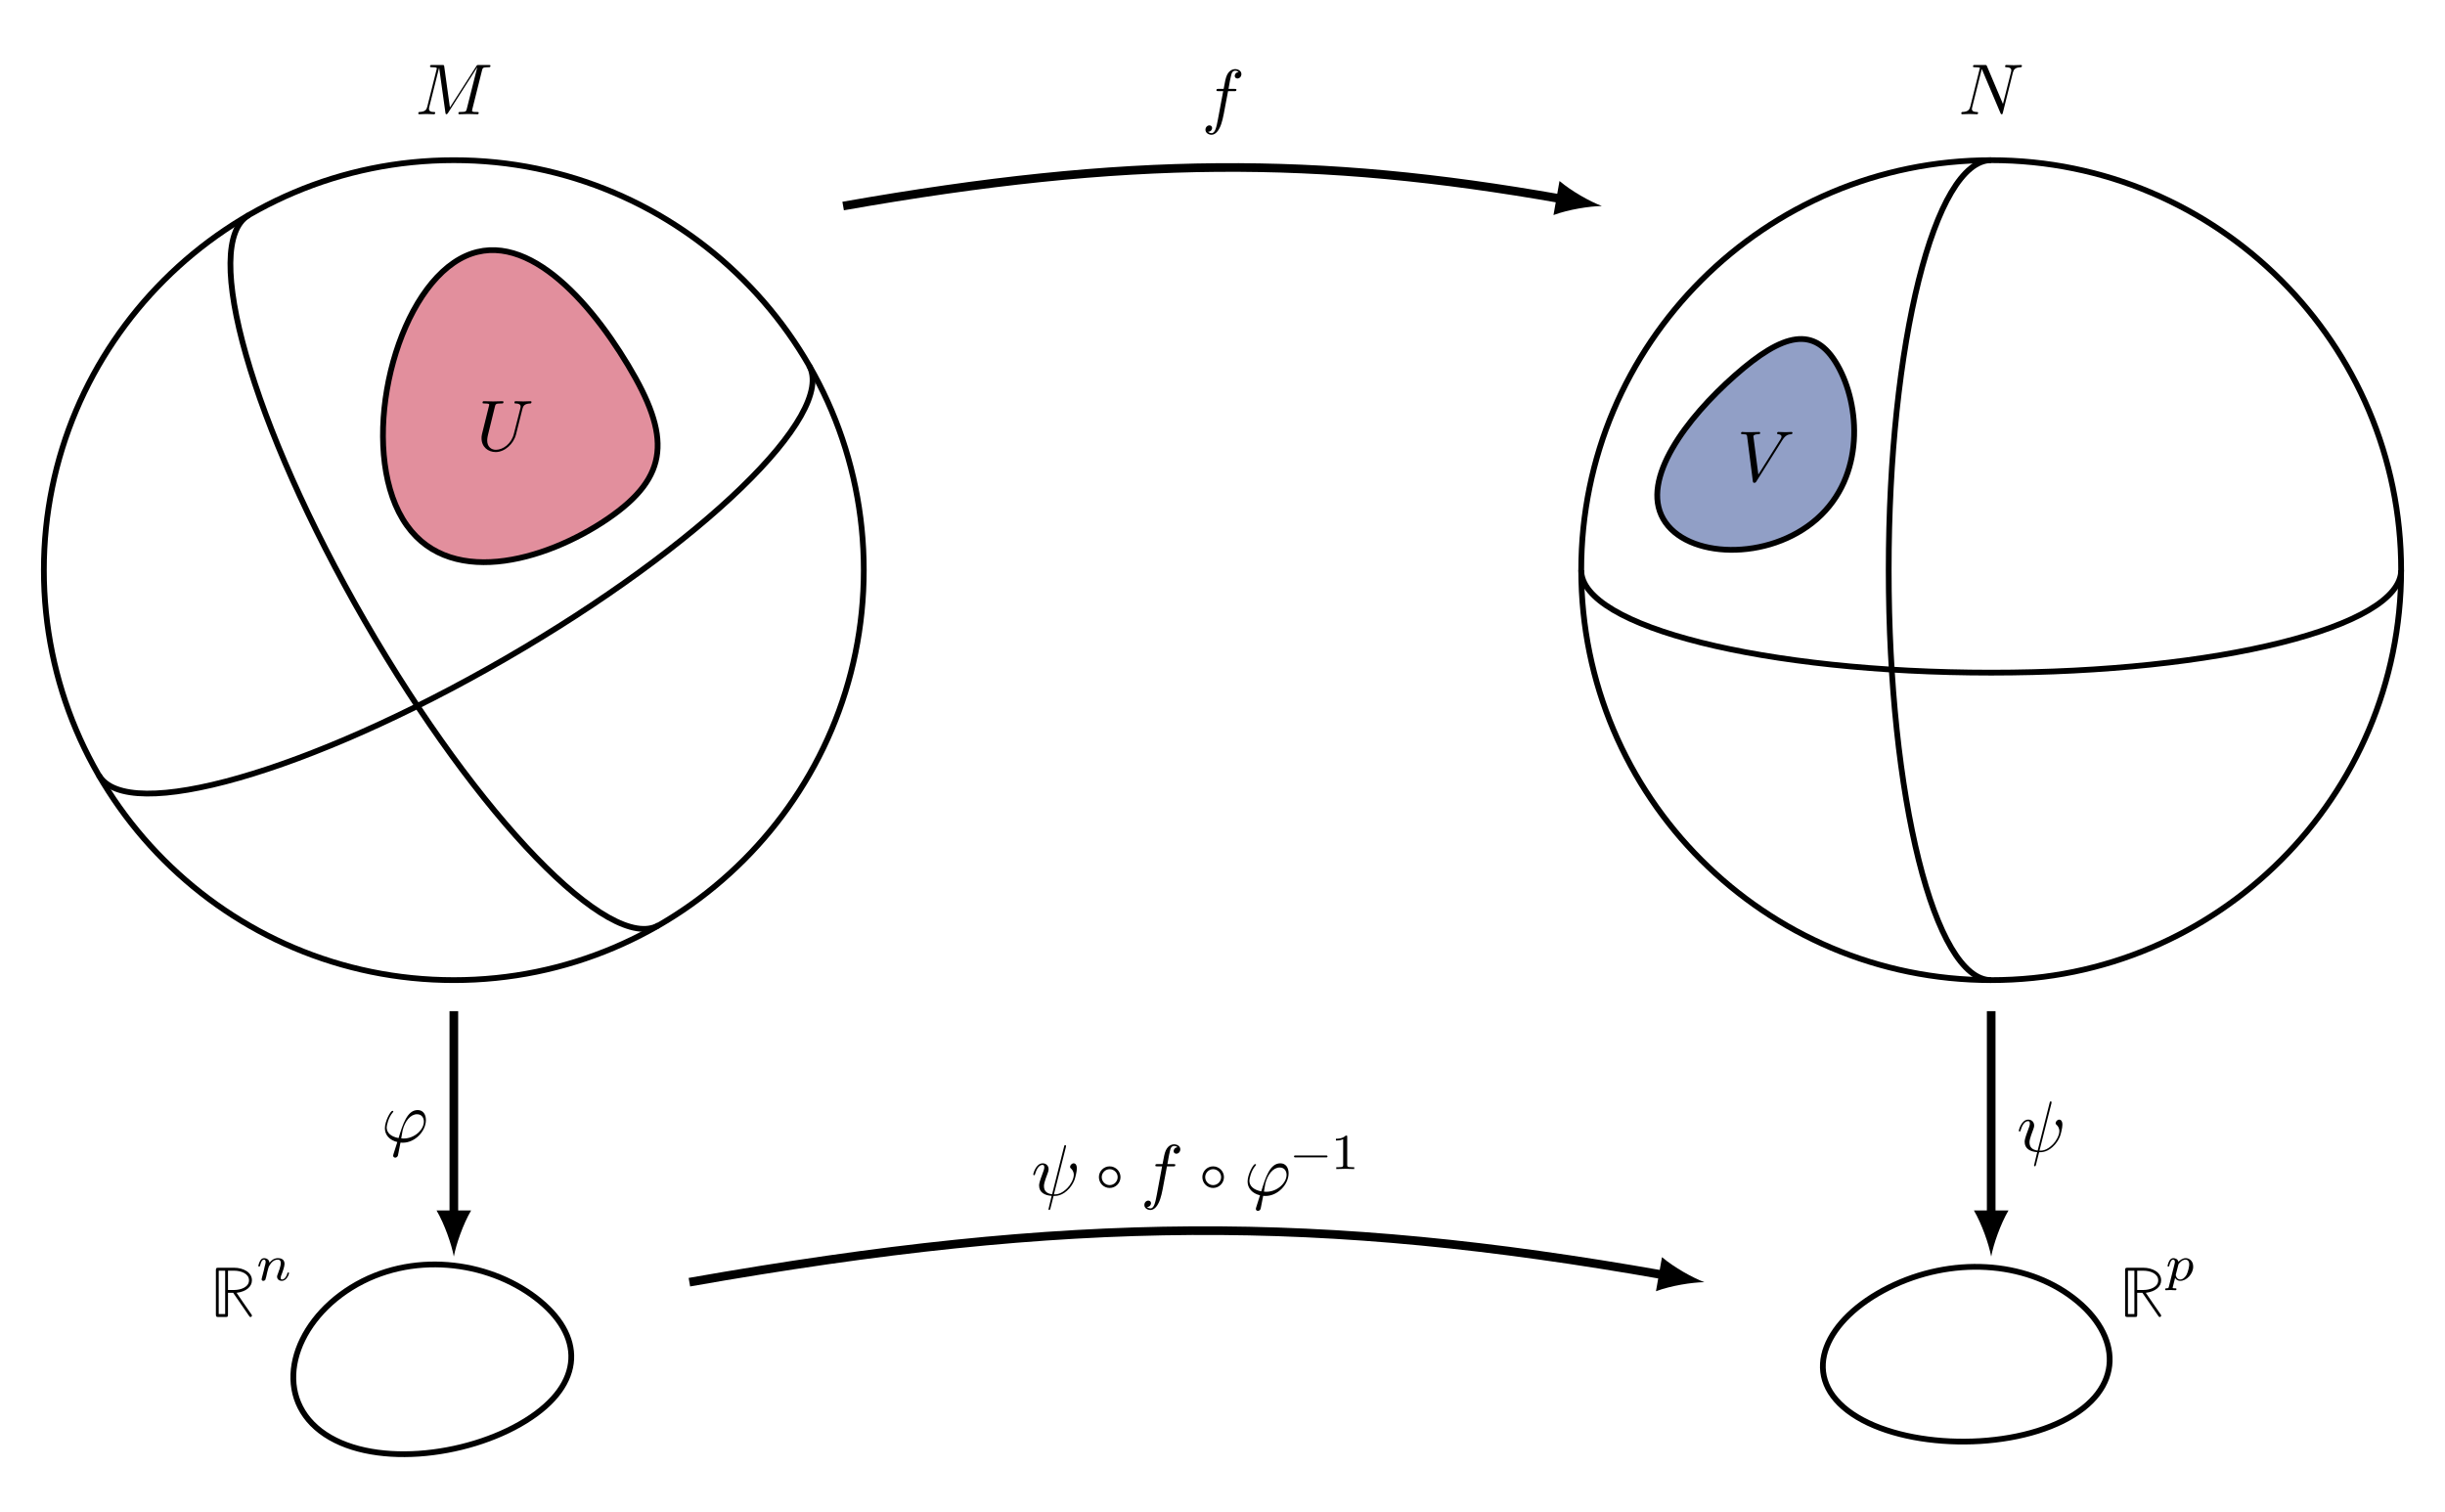 <?xml version="1.0" encoding="UTF-8"?>
<svg xmlns="http://www.w3.org/2000/svg" xmlns:xlink="http://www.w3.org/1999/xlink" width="338.12" height="209.08" viewBox="0 0 338.12 209.08">
<defs>
<g>
<g id="glyph-0-0">
<path d="M 10.406 -6.703 C 10.406 -6.812 10.312 -6.812 10.141 -6.812 L 8.828 -6.812 C 8.562 -6.812 8.547 -6.812 8.438 -6.625 L 4.797 -0.938 L 4.016 -6.578 C 3.984 -6.812 3.969 -6.812 3.703 -6.812 L 2.344 -6.812 C 2.156 -6.812 2.047 -6.812 2.047 -6.625 C 2.047 -6.5 2.141 -6.5 2.328 -6.5 C 2.469 -6.5 2.641 -6.484 2.766 -6.484 C 2.922 -6.453 2.984 -6.438 2.984 -6.312 C 2.984 -6.281 2.969 -6.25 2.938 -6.125 L 1.672 -1.062 C 1.578 -0.656 1.406 -0.344 0.594 -0.312 C 0.547 -0.312 0.422 -0.297 0.422 -0.125 C 0.422 -0.031 0.484 0 0.562 0 C 0.875 0 1.219 -0.031 1.562 -0.031 C 1.891 -0.031 2.25 0 2.578 0 C 2.625 0 2.766 0 2.766 -0.203 C 2.766 -0.312 2.656 -0.312 2.578 -0.312 C 2.016 -0.312 1.906 -0.516 1.906 -0.75 C 1.906 -0.812 1.906 -0.875 1.938 -0.984 L 3.297 -6.406 L 3.312 -6.406 L 4.172 -0.234 C 4.188 -0.109 4.203 0 4.312 0 C 4.422 0 4.484 -0.109 4.531 -0.172 L 8.562 -6.484 L 8.578 -6.484 L 7.141 -0.781 C 7.047 -0.391 7.031 -0.312 6.234 -0.312 C 6.078 -0.312 5.969 -0.312 5.969 -0.125 C 5.969 0 6.078 0 6.109 0 L 7.344 -0.031 C 7.75 -0.031 8.188 0 8.594 0 C 8.656 0 8.781 0 8.781 -0.203 C 8.781 -0.312 8.688 -0.312 8.5 -0.312 C 8.141 -0.312 7.859 -0.312 7.859 -0.484 C 7.859 -0.531 7.859 -0.547 7.906 -0.734 L 9.234 -6.047 C 9.328 -6.406 9.344 -6.5 10.094 -6.5 C 10.312 -6.5 10.406 -6.5 10.406 -6.703 Z M 10.406 -6.703 "/>
</g>
<g id="glyph-0-1">
<path d="M 7.578 -6.703 C 7.578 -6.703 7.578 -6.812 7.453 -6.812 C 7.125 -6.812 6.766 -6.781 6.438 -6.781 C 6.094 -6.781 5.719 -6.812 5.391 -6.812 C 5.328 -6.812 5.219 -6.812 5.219 -6.609 C 5.219 -6.5 5.312 -6.5 5.391 -6.5 C 5.969 -6.484 6.078 -6.281 6.078 -6.062 C 6.078 -6.031 6.047 -5.875 6.047 -5.859 L 5.141 -2.297 C 4.812 -0.953 3.656 -0.094 2.656 -0.094 C 1.984 -0.094 1.453 -0.531 1.453 -1.391 C 1.453 -1.391 1.453 -1.719 1.562 -2.156 L 2.516 -6.047 C 2.609 -6.406 2.625 -6.5 3.359 -6.5 C 3.625 -6.5 3.703 -6.5 3.703 -6.703 C 3.703 -6.812 3.594 -6.812 3.562 -6.812 L 2.281 -6.781 L 1 -6.812 C 0.922 -6.812 0.812 -6.812 0.812 -6.609 C 0.812 -6.5 0.891 -6.5 1.094 -6.5 C 1.094 -6.5 1.297 -6.5 1.469 -6.484 C 1.641 -6.453 1.734 -6.453 1.734 -6.312 C 1.734 -6.266 1.625 -5.844 1.562 -5.609 L 1.344 -4.734 L 0.734 -2.266 C 0.672 -2 0.672 -1.844 0.672 -1.688 C 0.672 -0.484 1.578 0.219 2.625 0.219 C 3.875 0.219 5.109 -0.906 5.438 -2.219 L 6.328 -5.766 C 6.438 -6.172 6.609 -6.469 7.406 -6.5 C 7.453 -6.5 7.578 -6.516 7.578 -6.703 Z M 7.578 -6.703 "/>
</g>
<g id="glyph-0-2">
<path d="M 8.781 -6.703 C 8.781 -6.703 8.781 -6.812 8.656 -6.812 C 8.328 -6.812 7.969 -6.781 7.641 -6.781 C 7.312 -6.781 6.953 -6.812 6.625 -6.812 C 6.562 -6.812 6.453 -6.812 6.453 -6.609 C 6.453 -6.5 6.547 -6.5 6.625 -6.5 C 7.203 -6.484 7.312 -6.281 7.312 -6.062 C 7.312 -6.031 7.281 -5.875 7.281 -5.859 L 6.156 -1.422 L 3.953 -6.625 C 3.875 -6.797 3.875 -6.812 3.641 -6.812 L 2.297 -6.812 C 2.109 -6.812 2.016 -6.812 2.016 -6.609 C 2.016 -6.5 2.109 -6.5 2.297 -6.5 C 2.344 -6.5 2.969 -6.5 2.969 -6.406 L 1.641 -1.062 C 1.531 -0.656 1.359 -0.344 0.562 -0.312 C 0.5 -0.312 0.391 -0.297 0.391 -0.109 C 0.391 -0.047 0.438 0 0.516 0 C 0.844 0 1.188 -0.031 1.516 -0.031 C 1.859 -0.031 2.219 0 2.547 0 C 2.594 0 2.719 0 2.719 -0.203 C 2.719 -0.297 2.625 -0.312 2.516 -0.312 C 1.938 -0.328 1.859 -0.547 1.859 -0.75 C 1.859 -0.812 1.875 -0.875 1.906 -0.984 L 3.219 -6.234 C 3.266 -6.188 3.266 -6.156 3.312 -6.062 L 5.797 -0.188 C 5.859 -0.016 5.891 0 5.984 0 C 6.094 0 6.094 -0.031 6.141 -0.203 L 7.531 -5.766 C 7.641 -6.156 7.812 -6.469 8.609 -6.5 C 8.656 -6.5 8.781 -6.516 8.781 -6.703 Z M 8.781 -6.703 "/>
</g>
<g id="glyph-0-3">
<path d="M 7.672 -6.688 C 7.672 -6.766 7.609 -6.812 7.531 -6.812 C 7.281 -6.812 6.984 -6.781 6.719 -6.781 C 6.391 -6.781 6.047 -6.812 5.734 -6.812 C 5.672 -6.812 5.547 -6.812 5.547 -6.625 C 5.547 -6.516 5.625 -6.5 5.703 -6.5 C 5.969 -6.484 6.156 -6.375 6.156 -6.172 C 6.156 -6.016 6.016 -5.797 6.016 -5.797 L 2.953 -0.922 L 2.266 -6.203 C 2.266 -6.375 2.5 -6.5 2.953 -6.5 C 3.094 -6.5 3.203 -6.5 3.203 -6.703 C 3.203 -6.781 3.125 -6.812 3.078 -6.812 C 2.672 -6.812 2.25 -6.781 1.828 -6.781 C 1.656 -6.781 1.469 -6.781 1.281 -6.781 C 1.109 -6.781 0.922 -6.812 0.75 -6.812 C 0.672 -6.812 0.562 -6.812 0.562 -6.625 C 0.562 -6.5 0.641 -6.5 0.812 -6.5 C 1.359 -6.5 1.375 -6.406 1.406 -6.156 L 2.188 -0.016 C 2.219 0.188 2.266 0.219 2.391 0.219 C 2.547 0.219 2.594 0.172 2.672 0.047 L 6.266 -5.672 C 6.75 -6.453 7.172 -6.484 7.531 -6.5 C 7.656 -6.516 7.672 -6.688 7.672 -6.688 Z M 7.672 -6.688 "/>
</g>
<g id="glyph-0-4">
<path d="M 5.5 -6.344 C 5.5 -6.797 5.047 -7.031 4.641 -7.031 C 4.297 -7.031 3.672 -6.844 3.375 -5.859 C 3.312 -5.656 3.281 -5.547 3.047 -4.297 L 2.359 -4.297 C 2.156 -4.297 2.047 -4.297 2.047 -4.109 C 2.047 -3.984 2.141 -3.984 2.328 -3.984 L 2.984 -3.984 L 2.25 -0.047 C 2.062 0.922 1.891 1.828 1.375 1.828 C 1.328 1.828 1.094 1.828 0.891 1.641 C 1.359 1.609 1.453 1.25 1.453 1.109 C 1.453 0.875 1.266 0.75 1.078 0.75 C 0.812 0.75 0.531 0.984 0.531 1.359 C 0.531 1.797 0.969 2.047 1.375 2.047 C 1.922 2.047 2.328 1.453 2.5 1.078 C 2.828 0.453 3.047 -0.75 3.062 -0.828 L 3.656 -3.984 L 4.516 -3.984 C 4.719 -3.984 4.812 -3.984 4.812 -4.188 C 4.812 -4.297 4.719 -4.297 4.547 -4.297 L 3.719 -4.297 C 3.828 -4.875 3.812 -4.859 3.922 -5.438 C 3.969 -5.641 4.109 -6.344 4.172 -6.469 C 4.25 -6.656 4.422 -6.812 4.641 -6.812 C 4.672 -6.812 4.938 -6.812 5.125 -6.625 C 4.688 -6.594 4.578 -6.234 4.578 -6.094 C 4.578 -5.859 4.766 -5.734 4.953 -5.734 C 5.219 -5.734 5.5 -5.969 5.5 -6.344 Z M 5.5 -6.344 "/>
</g>
<g id="glyph-0-5">
<path d="M 6.172 -3.031 C 6.172 -3.812 5.781 -4.406 5.031 -4.406 C 3.594 -4.406 2.984 -2.469 2.391 -0.531 C 1.312 -0.734 0.75 -1.281 0.75 -2 C 0.75 -2.281 0.984 -3.375 1.578 -4.062 C 1.672 -4.156 1.672 -4.203 1.672 -4.203 C 1.672 -4.234 1.641 -4.297 1.547 -4.297 C 1.266 -4.297 0.5 -2.844 0.5 -1.891 C 0.5 -0.953 1.156 -0.234 2.219 0.016 L 1.688 1.688 C 1.656 1.828 1.641 1.844 1.641 1.891 C 1.641 2.109 1.828 2.172 1.938 2.172 C 1.984 2.172 2.203 2.141 2.297 1.906 C 2.328 1.828 2.375 1.5 2.656 0.094 C 2.734 0.094 2.812 0.109 2.984 0.109 C 4.641 0.109 6.172 -1.453 6.172 -3.031 Z M 5.891 -2.812 C 5.891 -1.688 4.609 -0.469 3.078 -0.469 C 2.984 -0.469 2.969 -0.469 2.891 -0.484 C 2.766 -0.484 2.766 -0.484 2.766 -0.516 L 2.953 -1.594 C 3.266 -2.875 4.047 -3.828 4.938 -3.828 C 5.625 -3.828 5.891 -3.297 5.891 -2.812 Z M 5.891 -2.812 "/>
</g>
<g id="glyph-0-6">
<path d="M 6.328 -3.703 C 6.328 -4.266 6.062 -4.406 5.891 -4.406 C 5.641 -4.406 5.391 -4.141 5.391 -3.922 C 5.391 -3.797 5.453 -3.734 5.547 -3.656 C 5.656 -3.547 5.906 -3.297 5.906 -2.812 C 5.906 -2.172 5.391 -1.359 5.031 -1 C 4.156 -0.109 3.516 -0.109 3.156 -0.109 L 4.812 -6.656 C 4.812 -6.703 4.828 -6.766 4.828 -6.812 C 4.828 -6.906 4.766 -6.922 4.719 -6.922 C 4.609 -6.922 4.609 -6.891 4.562 -6.719 L 2.906 -0.125 C 2.156 -0.219 1.781 -0.594 1.781 -1.25 C 1.781 -1.453 1.781 -1.703 2.312 -3.094 C 2.359 -3.219 2.422 -3.391 2.422 -3.594 C 2.422 -4.031 2.109 -4.406 1.609 -4.406 C 0.656 -4.406 0.297 -2.953 0.297 -2.875 C 0.297 -2.766 0.406 -2.766 0.406 -2.766 C 0.516 -2.766 0.516 -2.797 0.562 -2.953 C 0.844 -3.891 1.234 -4.188 1.578 -4.188 C 1.656 -4.188 1.828 -4.188 1.828 -3.875 C 1.828 -3.609 1.719 -3.359 1.594 -3.016 C 1.109 -1.75 1.109 -1.5 1.109 -1.328 C 1.109 -0.375 1.891 0.031 2.844 0.094 C 2.766 0.453 2.766 0.469 2.625 1 C 2.609 1.109 2.406 1.906 2.406 1.938 C 2.406 1.938 2.406 2.047 2.516 2.047 C 2.516 2.047 2.594 2.047 2.609 2 C 2.641 1.984 2.703 1.734 2.734 1.594 L 3.109 0.109 C 3.484 0.109 4.359 0.109 5.297 -0.953 C 5.703 -1.422 5.906 -1.859 6.016 -2.156 C 6.109 -2.406 6.328 -3.266 6.328 -3.703 Z M 6.328 -3.703 "/>
</g>
<g id="glyph-0-7">
<path d="M 3.547 -2.5 C 3.547 -3.312 2.875 -3.984 2.047 -3.984 C 1.219 -3.984 0.562 -3.312 0.562 -2.5 C 0.562 -1.672 1.219 -1 2.047 -1 C 2.875 -1 3.547 -1.672 3.547 -2.5 Z M 3.156 -2.5 C 3.156 -1.891 2.656 -1.391 2.047 -1.391 C 1.453 -1.391 0.953 -1.891 0.953 -2.5 C 0.953 -3.094 1.453 -3.594 2.047 -3.594 C 2.656 -3.594 3.156 -3.094 3.156 -2.5 Z M 3.156 -2.5 "/>
</g>
<g id="glyph-0-8">
<path d="M 5.812 -0.203 C 5.812 -0.25 5.812 -0.266 5.688 -0.438 L 4.672 -1.906 L 3.688 -3.344 C 5.047 -3.516 5.812 -4.203 5.812 -5.078 C 5.812 -6.203 4.594 -6.812 3.328 -6.812 L 1.188 -6.812 C 0.875 -6.812 0.828 -6.766 0.828 -6.453 L 0.828 -0.359 C 0.828 -0.047 0.875 0 1.188 0 L 2.156 0 C 2.469 0 2.5 -0.031 2.5 -0.359 L 2.5 -3.344 L 3.219 -3.344 L 5.391 -0.188 C 5.469 -0.062 5.516 0 5.609 0 C 5.734 0 5.812 -0.094 5.812 -0.203 Z M 5.406 -5.078 C 5.406 -4.156 4.328 -3.734 3.312 -3.734 L 2.5 -3.734 L 2.5 -6.406 L 3.312 -6.406 C 4.344 -6.406 5.406 -5.984 5.406 -5.078 Z M 2.109 -0.406 L 1.219 -0.406 L 1.219 -6.406 L 2.109 -6.406 Z M 2.109 -0.406 "/>
</g>
<g id="glyph-1-0">
<path d="M 5.031 -1.734 C 5.031 -1.812 4.969 -1.875 4.891 -1.875 L 0.531 -1.875 C 0.453 -1.875 0.391 -1.812 0.391 -1.734 C 0.391 -1.672 0.453 -1.609 0.531 -1.609 L 4.891 -1.609 C 4.969 -1.609 5.031 -1.672 5.031 -1.734 Z M 5.031 -1.734 "/>
</g>
<g id="glyph-1-1">
<path d="M 3.297 0 L 3.297 -0.25 L 3.031 -0.25 C 2.328 -0.25 2.328 -0.344 2.328 -0.578 L 2.328 -4.438 C 2.328 -4.625 2.328 -4.625 2.125 -4.625 C 1.672 -4.188 1.047 -4.188 0.766 -4.188 L 0.766 -3.938 C 0.922 -3.938 1.391 -3.938 1.766 -4.125 L 1.766 -0.578 C 1.766 -0.344 1.766 -0.25 1.078 -0.25 L 0.812 -0.25 L 0.812 0 L 2.047 -0.031 Z M 3.297 0 "/>
</g>
<g id="glyph-1-2">
<path d="M 4.578 -1 C 4.578 -1.094 4.5 -1.094 4.469 -1.094 C 4.375 -1.094 4.375 -1.047 4.344 -0.969 C 4.188 -0.406 3.875 -0.125 3.609 -0.125 C 3.453 -0.125 3.422 -0.219 3.422 -0.375 C 3.422 -0.531 3.469 -0.625 3.594 -0.938 C 3.672 -1.156 3.953 -1.891 3.953 -2.281 C 3.953 -2.953 3.422 -3.078 3.047 -3.078 C 2.469 -3.078 2.078 -2.719 1.875 -2.438 C 1.828 -2.922 1.422 -3.078 1.125 -3.078 C 0.828 -3.078 0.672 -2.859 0.578 -2.703 C 0.422 -2.438 0.328 -2.047 0.328 -2 C 0.328 -1.922 0.422 -1.922 0.453 -1.922 C 0.547 -1.922 0.547 -1.938 0.594 -2.125 C 0.703 -2.531 0.844 -2.875 1.109 -2.875 C 1.297 -2.875 1.344 -2.719 1.344 -2.531 C 1.344 -2.406 1.281 -2.141 1.219 -1.953 L 1.078 -1.328 L 0.844 -0.438 C 0.828 -0.344 0.781 -0.172 0.781 -0.156 C 0.781 0 0.906 0.062 1.016 0.062 C 1.141 0.062 1.25 -0.016 1.297 -0.078 C 1.328 -0.141 1.375 -0.375 1.422 -0.516 L 1.562 -1.141 C 1.609 -1.297 1.656 -1.453 1.688 -1.609 C 1.766 -1.891 1.781 -1.953 1.984 -2.234 C 2.172 -2.516 2.5 -2.875 3.031 -2.875 C 3.422 -2.875 3.438 -2.516 3.438 -2.391 C 3.438 -1.969 3.141 -1.203 3.031 -0.906 C 2.953 -0.703 2.922 -0.641 2.922 -0.531 C 2.922 -0.156 3.219 0.062 3.578 0.062 C 4.281 0.062 4.578 -0.891 4.578 -1 Z M 4.578 -1 "/>
</g>
<g id="glyph-1-3">
<path d="M 3.875 -1.906 C 3.875 -2.719 3.312 -3.078 2.844 -3.078 C 2.406 -3.078 2.031 -2.781 1.844 -2.578 C 1.734 -2.984 1.344 -3.078 1.125 -3.078 C 0.859 -3.078 0.688 -2.891 0.578 -2.703 C 0.438 -2.469 0.328 -2.047 0.328 -2 C 0.328 -1.922 0.422 -1.922 0.453 -1.922 C 0.547 -1.922 0.547 -1.938 0.594 -2.125 C 0.703 -2.531 0.844 -2.875 1.109 -2.875 C 1.297 -2.875 1.344 -2.719 1.344 -2.531 C 1.344 -2.453 1.328 -2.375 1.312 -2.328 L 0.516 0.844 C 0.469 1.047 0.453 1.094 0.188 1.094 C 0.094 1.094 0 1.094 0 1.25 C 0 1.328 0.062 1.359 0.094 1.359 C 0.266 1.359 0.5 1.328 0.688 1.328 C 0.922 1.328 1.188 1.359 1.422 1.359 C 1.484 1.359 1.562 1.328 1.562 1.203 C 1.562 1.094 1.469 1.094 1.375 1.094 C 1.219 1.094 1.031 1.094 1.031 1.016 C 1.031 0.984 1.094 0.797 1.109 0.703 L 1.375 -0.344 C 1.453 -0.203 1.672 0.062 2.094 0.062 C 2.938 0.062 3.875 -0.875 3.875 -1.906 Z M 3.328 -2.203 C 3.328 -1.922 3.172 -1.203 2.969 -0.797 C 2.781 -0.453 2.453 -0.125 2.094 -0.125 C 1.594 -0.125 1.469 -0.656 1.469 -0.734 C 1.469 -0.766 1.484 -0.812 1.484 -0.844 L 1.844 -2.234 C 2.25 -2.781 2.594 -2.875 2.812 -2.875 C 3.094 -2.875 3.328 -2.672 3.328 -2.203 Z M 3.328 -2.203 "/>
</g>
</g>
<clipPath id="clip-0">
<path clip-rule="nonzero" d="M 207 10 L 338.121 10 L 338.121 147 L 207 147 Z M 207 10 "/>
</clipPath>
<clipPath id="clip-1">
<path clip-rule="nonzero" d="M 207 67 L 338.121 67 L 338.121 105 L 207 105 Z M 207 67 "/>
</clipPath>
<clipPath id="clip-2">
<path clip-rule="nonzero" d="M 29 163 L 91 163 L 91 209.078 L 29 209.078 Z M 29 163 "/>
</clipPath>
<clipPath id="clip-3">
<path clip-rule="nonzero" d="M 240 163 L 304 163 L 304 209.078 L 240 209.078 Z M 240 163 "/>
</clipPath>
</defs>
<path fill="none" stroke-width="0.399" stroke-linecap="butt" stroke-linejoin="miter" stroke="rgb(0%, 0%, 0%)" stroke-opacity="1" stroke-miterlimit="10" d="M 56.692 0.001 C 56.692 31.31 31.313 56.693 0.001 56.693 C -31.312 56.693 -56.695 31.31 -56.695 0.001 C -56.695 -31.311 -31.312 -56.694 0.001 -56.694 C 31.313 -56.694 56.692 -31.311 56.692 0.001 Z M 56.692 0.001 " transform="matrix(1, 0, 0, -1, 62.761, 78.845)"/>
<path fill="none" stroke-width="0.797" stroke-linecap="butt" stroke-linejoin="miter" stroke="rgb(0%, 0%, 0%)" stroke-opacity="1" stroke-miterlimit="10" d="M 56.692 0.001 C 56.692 31.31 31.313 56.693 0.001 56.693 C -31.312 56.693 -56.695 31.31 -56.695 0.001 C -56.695 -31.311 -31.312 -56.694 0.001 -56.694 C 31.313 -56.694 56.692 -31.311 56.692 0.001 Z M 56.692 0.001 " transform="matrix(1, 0, 0, -1, 62.761, 78.845)"/>
<path fill="none" stroke-width="0.797" stroke-linecap="butt" stroke-linejoin="miter" stroke="rgb(0%, 0%, 0%)" stroke-opacity="1" stroke-miterlimit="10" d="M -49.097 -28.346 C -45.183 -35.128 -20.031 -27.928 7.087 -12.276 C 34.204 3.38 53.012 21.568 49.098 28.345 " transform="matrix(1, 0, 0, -1, 62.761, 78.845)"/>
<path fill="none" stroke-width="0.797" stroke-linecap="butt" stroke-linejoin="miter" stroke="rgb(0%, 0%, 0%)" stroke-opacity="1" stroke-miterlimit="10" d="M 28.348 -49.096 C 21.567 -53.01 3.38 -34.202 -12.273 -7.089 C -27.929 20.029 -35.124 45.185 -28.347 49.099 " transform="matrix(1, 0, 0, -1, 62.761, 78.845)"/>
<g fill="rgb(0%, 0%, 0%)" fill-opacity="1">
<use xlink:href="#glyph-0-0" x="57.421" y="15.797"/>
</g>
<path fill-rule="nonzero" fill="rgb(88.399%, 55.899%, 61.4%)" fill-opacity="1" stroke-width="0.797" stroke-linecap="butt" stroke-linejoin="miter" stroke="rgb(0%, 0%, 0%)" stroke-opacity="1" stroke-miterlimit="10" d="M 21.259 7.087 C 29.911 12.986 29.993 18.513 24.094 28.345 C 18.196 38.181 8.653 48.419 0.001 42.521 C -8.652 36.622 -12.988 16.919 -7.085 7.087 C -1.187 -2.745 12.606 1.189 21.259 7.087 Z M 21.259 7.087 " transform="matrix(1, 0, 0, -1, 62.761, 78.845)"/>
<g fill="rgb(0%, 0%, 0%)" fill-opacity="1">
<use xlink:href="#glyph-0-1" x="65.922" y="62.295"/>
</g>
<path fill="none" stroke-width="0.399" stroke-linecap="butt" stroke-linejoin="miter" stroke="rgb(0%, 0%, 0%)" stroke-opacity="1" stroke-miterlimit="10" d="M 269.294 0.001 C 269.294 31.31 243.911 56.693 212.602 56.693 C 181.29 56.693 155.907 31.31 155.907 0.001 C 155.907 -31.311 181.29 -56.694 212.602 -56.694 C 243.911 -56.694 269.294 -31.311 269.294 0.001 Z M 269.294 0.001 " transform="matrix(1, 0, 0, -1, 62.761, 78.845)"/>
<g clip-path="url(#clip-0)">
<path fill="none" stroke-width="0.797" stroke-linecap="butt" stroke-linejoin="miter" stroke="rgb(0%, 0%, 0%)" stroke-opacity="1" stroke-miterlimit="10" d="M 269.294 0.001 C 269.294 31.31 243.911 56.693 212.602 56.693 C 181.29 56.693 155.907 31.31 155.907 0.001 C 155.907 -31.311 181.29 -56.694 212.602 -56.694 C 243.911 -56.694 269.294 -31.311 269.294 0.001 Z M 269.294 0.001 " transform="matrix(1, 0, 0, -1, 62.761, 78.845)"/>
</g>
<g clip-path="url(#clip-1)">
<path fill="none" stroke-width="0.797" stroke-linecap="butt" stroke-linejoin="miter" stroke="rgb(0%, 0%, 0%)" stroke-opacity="1" stroke-miterlimit="10" d="M 155.907 0.001 C 155.907 -7.827 181.29 -14.175 212.602 -14.175 C 243.911 -14.175 269.294 -7.827 269.294 0.001 " transform="matrix(1, 0, 0, -1, 62.761, 78.845)"/>
</g>
<path fill="none" stroke-width="0.797" stroke-linecap="butt" stroke-linejoin="miter" stroke="rgb(0%, 0%, 0%)" stroke-opacity="1" stroke-miterlimit="10" d="M 212.602 -56.694 C 204.774 -56.694 198.427 -31.311 198.427 0.001 C 198.427 31.31 204.774 56.693 212.602 56.693 " transform="matrix(1, 0, 0, -1, 62.761, 78.845)"/>
<g fill="rgb(0%, 0%, 0%)" fill-opacity="1">
<use xlink:href="#glyph-0-2" x="270.834" y="15.797"/>
</g>
<path fill-rule="nonzero" fill="rgb(56.898%, 62.399%, 77.599%)" fill-opacity="1" stroke-width="0.797" stroke-linecap="butt" stroke-linejoin="miter" stroke="rgb(0%, 0%, 0%)" stroke-opacity="1" stroke-miterlimit="10" d="M 188.505 7.087 C 195.192 12.986 194.489 22.841 191.341 28.345 C 188.196 33.853 183.852 32.829 177.169 26.931 C 170.481 21.029 164.098 12.591 167.247 7.087 C 170.391 1.579 181.821 1.189 188.505 7.087 Z M 188.505 7.087 " transform="matrix(1, 0, 0, -1, 62.761, 78.845)"/>
<g fill="rgb(0%, 0%, 0%)" fill-opacity="1">
<use xlink:href="#glyph-0-3" x="240.21" y="66.547"/>
</g>
<path fill="none" stroke-width="1.196" stroke-linecap="butt" stroke-linejoin="miter" stroke="rgb(0%, 0%, 0%)" stroke-opacity="1" stroke-miterlimit="10" d="M 53.837 50.353 C 93.153 57.286 119.446 57.286 153.114 51.349 " transform="matrix(1, 0, 0, -1, 62.761, 78.845)"/>
<path fill-rule="nonzero" fill="rgb(0%, 0%, 0%)" fill-opacity="1" d="M 221.527 28.492 C 219.906 27.883 217.352 26.461 215.664 25.031 L 214.832 29.738 C 216.91 28.973 219.797 28.512 221.527 28.492 "/>
<g fill="rgb(0%, 0%, 0%)" fill-opacity="1">
<use xlink:href="#glyph-0-4" x="166.172" y="16.589"/>
</g>
<path fill="none" stroke-width="1.196" stroke-linecap="butt" stroke-linejoin="miter" stroke="rgb(0%, 0%, 0%)" stroke-opacity="1" stroke-miterlimit="10" d="M 0.001 -60.987 L 0.001 -89.182 " transform="matrix(1, 0, 0, -1, 62.761, 78.845)"/>
<path fill-rule="nonzero" fill="rgb(0%, 0%, 0%)" fill-opacity="1" d="M 62.762 173.766 C 63.078 172.066 64.035 169.301 65.152 167.391 L 60.371 167.391 C 61.484 169.301 62.441 172.066 62.762 173.766 "/>
<g fill="rgb(0%, 0%, 0%)" fill-opacity="1">
<use xlink:href="#glyph-0-5" x="52.726" y="157.915"/>
</g>
<path fill="none" stroke-width="1.196" stroke-linecap="butt" stroke-linejoin="miter" stroke="rgb(0%, 0%, 0%)" stroke-opacity="1" stroke-miterlimit="10" d="M 212.602 -60.987 L 212.602 -89.182 " transform="matrix(1, 0, 0, -1, 62.761, 78.845)"/>
<path fill-rule="nonzero" fill="rgb(0%, 0%, 0%)" fill-opacity="1" d="M 275.363 173.766 C 275.68 172.066 276.637 169.301 277.754 167.391 L 272.973 167.391 C 274.086 169.301 275.043 172.066 275.363 173.766 "/>
<g fill="rgb(0%, 0%, 0%)" fill-opacity="1">
<use xlink:href="#glyph-0-6" x="278.882" y="159.235"/>
</g>
<path fill="none" stroke-width="1.196" stroke-linecap="butt" stroke-linejoin="miter" stroke="rgb(0%, 0%, 0%)" stroke-opacity="1" stroke-miterlimit="10" d="M 32.575 -98.468 C 85.501 -89.135 120.012 -89.135 167.286 -97.471 " transform="matrix(1, 0, 0, -1, 62.761, 78.845)"/>
<path fill-rule="nonzero" fill="rgb(0%, 0%, 0%)" fill-opacity="1" d="M 235.699 177.312 C 234.082 176.703 231.527 175.281 229.836 173.852 L 229.004 178.562 C 231.082 177.793 233.969 177.332 235.699 177.312 "/>
<g fill="rgb(0%, 0%, 0%)" fill-opacity="1">
<use xlink:href="#glyph-0-6" x="142.59" y="165.28"/>
</g>
<g fill="rgb(0%, 0%, 0%)" fill-opacity="1">
<use xlink:href="#glyph-0-7" x="151.407" y="165.28"/>
</g>
<g fill="rgb(0%, 0%, 0%)" fill-opacity="1">
<use xlink:href="#glyph-0-4" x="157.723" y="165.28"/>
</g>
<g fill="rgb(0%, 0%, 0%)" fill-opacity="1">
<use xlink:href="#glyph-0-7" x="165.713" y="165.28"/>
</g>
<g fill="rgb(0%, 0%, 0%)" fill-opacity="1">
<use xlink:href="#glyph-0-5" x="172.029" y="165.28"/>
</g>
<g fill="rgb(0%, 0%, 0%)" fill-opacity="1">
<use xlink:href="#glyph-1-0" x="178.554" y="161.663"/>
<use xlink:href="#glyph-1-1" x="183.98" y="161.663"/>
</g>
<g clip-path="url(#clip-2)">
<path fill="none" stroke-width="0.797" stroke-linecap="butt" stroke-linejoin="miter" stroke="rgb(0%, 0%, 0%)" stroke-opacity="1" stroke-miterlimit="10" d="M 11.341 -100.632 C 18.024 -105.745 18.18 -112.526 9.923 -117.639 C 1.661 -122.753 -11.738 -124.171 -18.425 -119.057 C -25.113 -113.944 -22.433 -104.327 -14.175 -99.214 C -5.913 -94.1 4.653 -95.518 11.341 -100.632 Z M 11.341 -100.632 " transform="matrix(1, 0, 0, -1, 62.761, 78.845)"/>
</g>
<g fill="rgb(0%, 0%, 0%)" fill-opacity="1">
<use xlink:href="#glyph-0-8" x="29.028" y="182.127"/>
</g>
<g fill="rgb(0%, 0%, 0%)" fill-opacity="1">
<use xlink:href="#glyph-1-2" x="35.394" y="177.066"/>
</g>
<g clip-path="url(#clip-3)">
<path fill="none" stroke-width="0.797" stroke-linecap="butt" stroke-linejoin="miter" stroke="rgb(0%, 0%, 0%)" stroke-opacity="1" stroke-miterlimit="10" d="M 223.938 -100.632 C 230.626 -105.745 231.177 -113.311 222.524 -117.639 C 213.868 -121.968 199.446 -121.335 192.759 -116.221 C 186.071 -111.108 189.774 -103.542 198.427 -99.214 C 207.079 -94.889 217.255 -95.518 223.938 -100.632 Z M 223.938 -100.632 " transform="matrix(1, 0, 0, -1, 62.761, 78.845)"/>
</g>
<g fill="rgb(0%, 0%, 0%)" fill-opacity="1">
<use xlink:href="#glyph-0-8" x="293.055" y="182.127"/>
</g>
<g fill="rgb(0%, 0%, 0%)" fill-opacity="1">
<use xlink:href="#glyph-1-3" x="299.421" y="177.066"/>
</g>
</svg>
